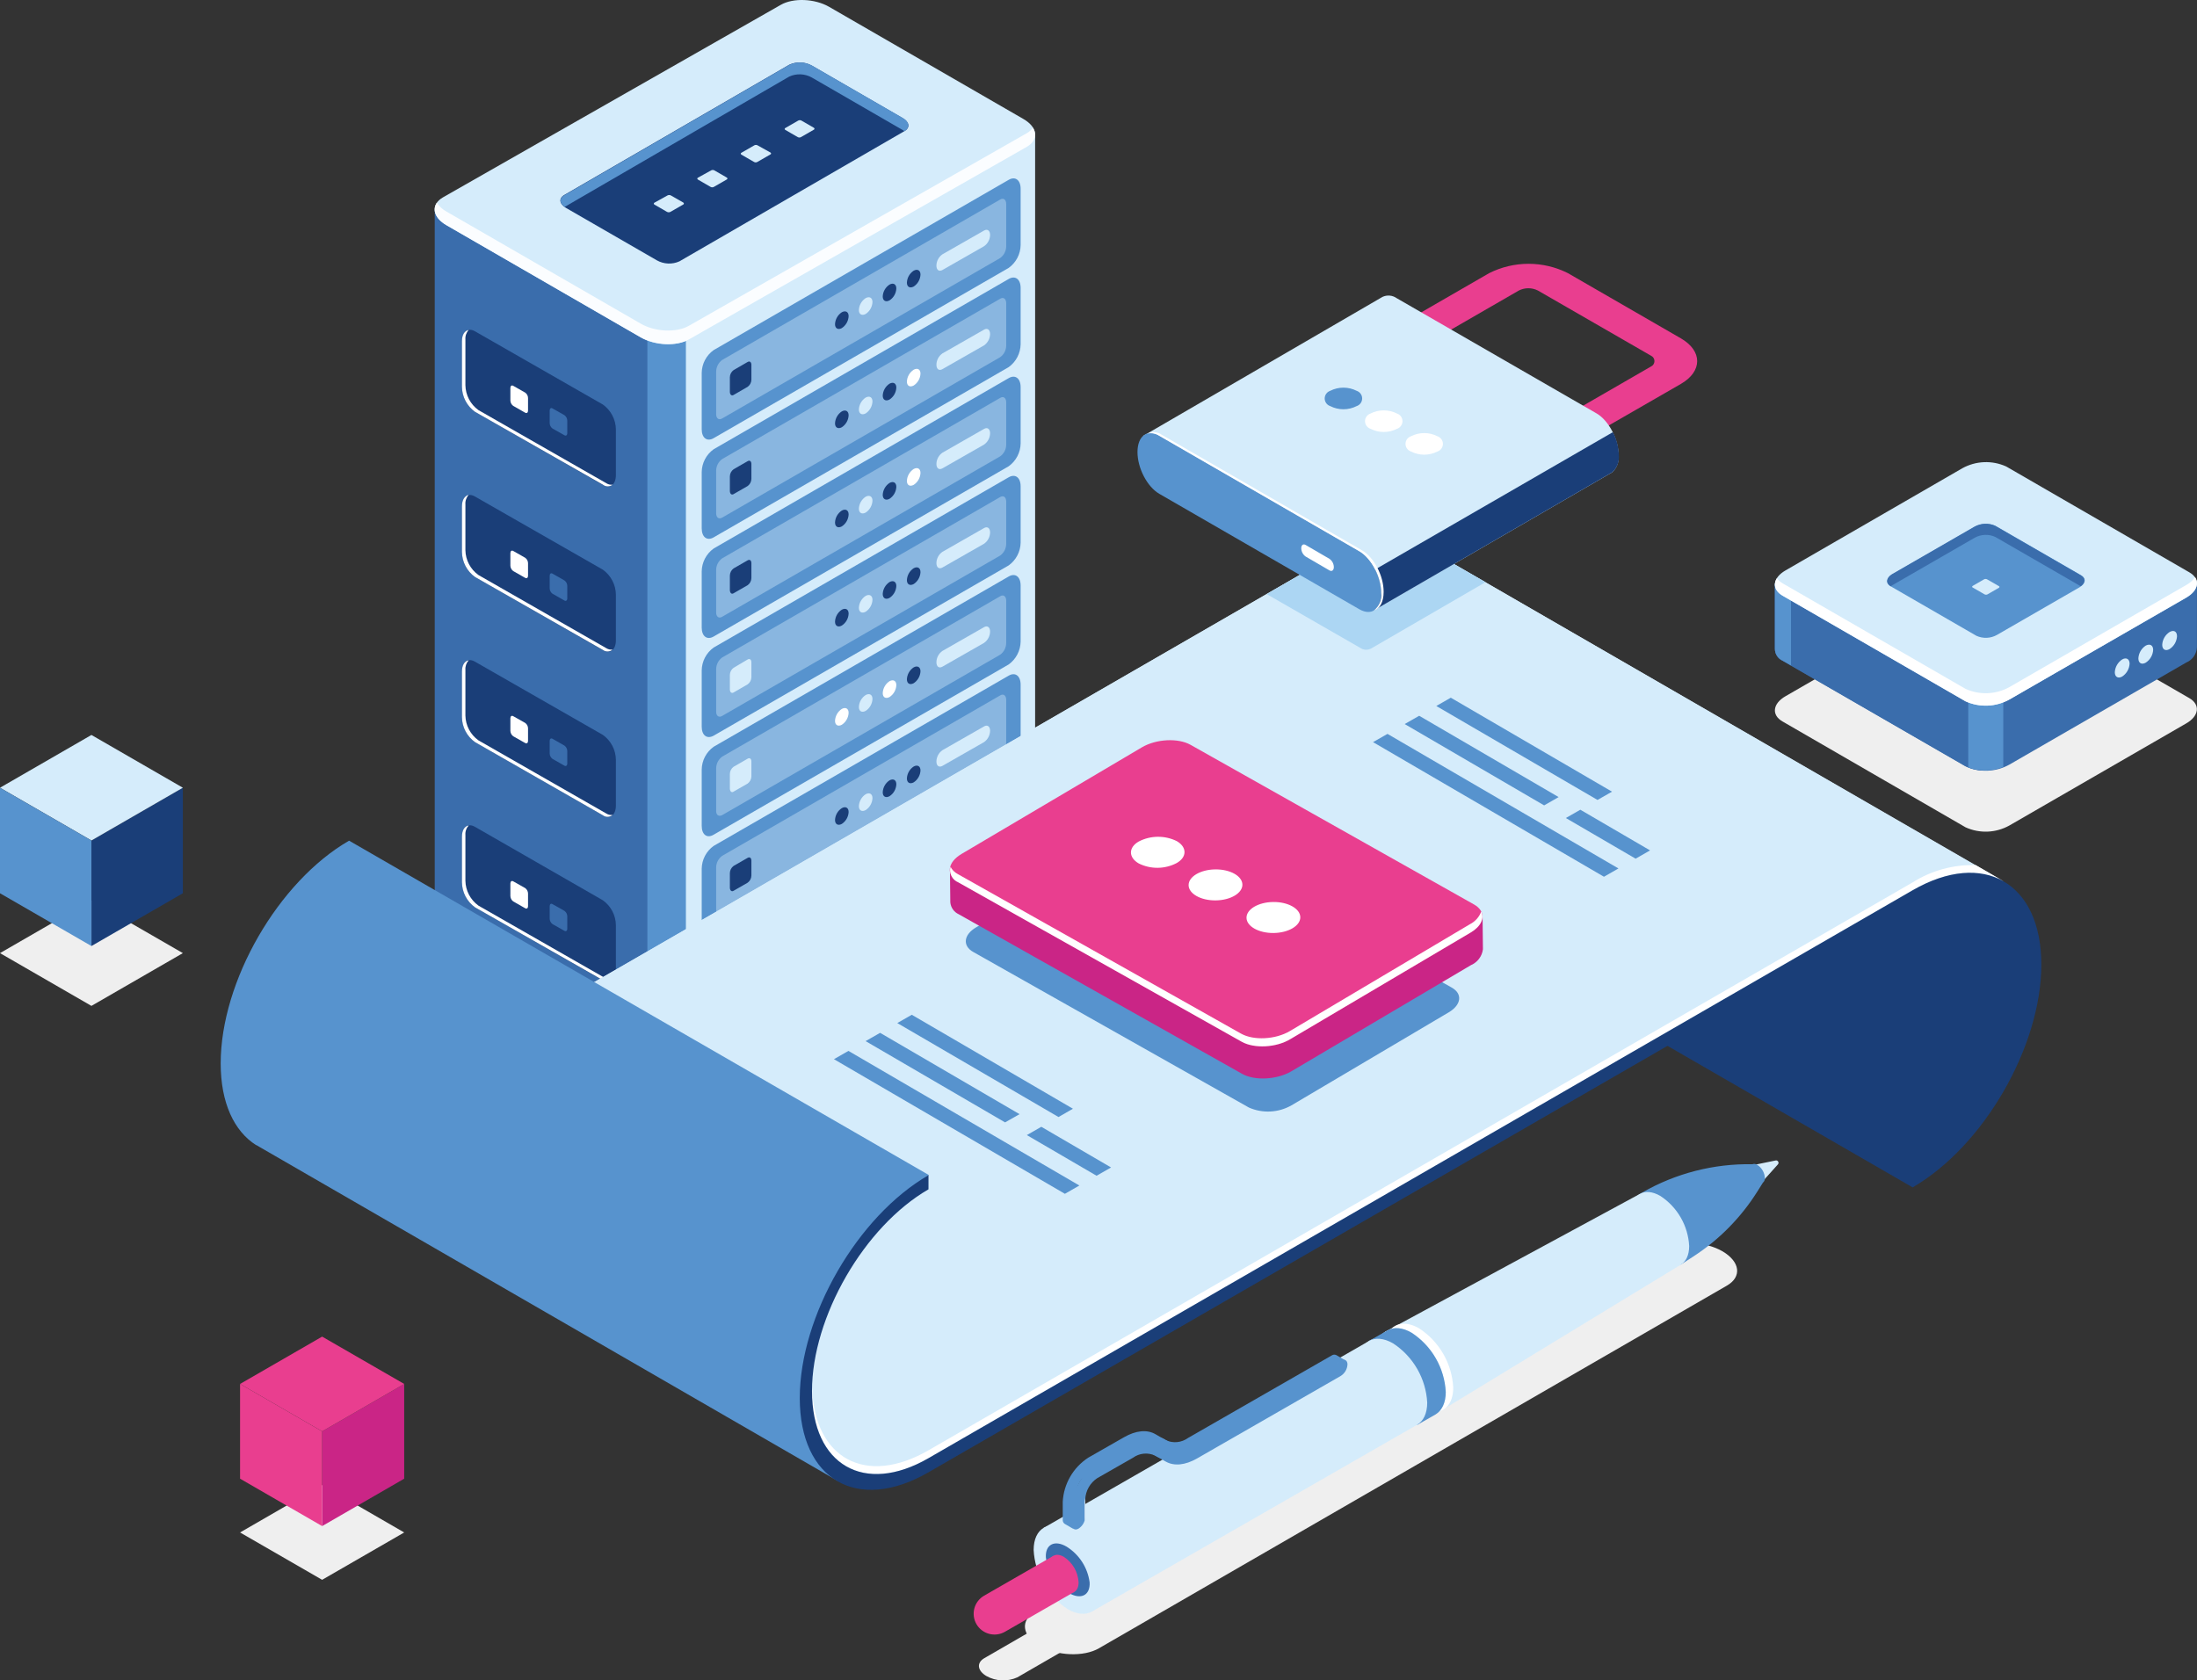 <svg width="651" height="498" viewBox="0 0 651 498" fill="none" xmlns="http://www.w3.org/2000/svg">
<rect x="0" y="0" width="651" height="498" fill="#333333" stroke="none"/>
<g clip-path="url(#clip0_422:7572)">
<path d="M205.1 337.26L298.416 284.056C301.827 282.095 301.385 278.65 297.461 276.37L243.77 245.378C239.828 243.098 233.855 242.851 230.444 244.83L137.128 298.033C133.717 299.994 134.141 303.44 138.083 305.719L191.774 336.694C195.716 338.974 201.689 339.256 205.1 337.26Z" fill="#D5ECFB"/>
<path d="M128.82 280.116V62.321L215.42 39.651L231.326 30.445C235.002 28.342 241.382 28.678 245.624 31.046L260.505 39.633H306.685L293.006 249.901C293.017 250.706 292.792 251.497 292.359 252.175C291.925 252.853 291.302 253.39 290.567 253.718L204.126 318.919C200.468 321.039 194.088 320.774 189.846 318.336L132.284 285.046C129.845 283.633 128.679 281.813 128.82 280.116Z" fill="#3A6DAC"/>
<path d="M237.989 29.031C240.671 29.072 243.303 29.764 245.66 31.046L260.541 39.633H306.721V257.976C306.732 258.781 306.507 259.572 306.074 260.25C305.64 260.928 305.017 261.465 304.282 261.793L204.162 318.866C202.122 319.93 199.831 320.418 197.535 320.279L196.51 100.54L237.989 29.031Z" fill="#D5ECFB"/>
<path d="M203.243 319.343C199.545 320.674 195.49 320.624 191.826 319.201V97.96H203.243V319.343Z" fill="#5793CE"/>
<path d="M204.163 100.575L304.283 43.503C307.942 41.4 307.482 37.707 303.258 35.269L245.661 2.014C241.419 -0.424 235.056 -0.689 231.363 1.431L131.261 58.486C127.602 60.607 128.062 64.3 132.286 66.738L189.883 99.992C194.125 102.484 200.505 102.696 204.163 100.575Z" fill="#D5ECFB"/>
<path d="M132.285 62.692L189.882 95.928C194.124 98.384 200.487 98.65 204.163 96.529L304.282 39.456C304.983 39.057 305.586 38.508 306.05 37.848C307.305 39.863 306.739 42.054 304.282 43.503L204.163 100.575C200.504 102.696 194.124 102.342 189.882 99.992L132.285 66.738C129.015 64.847 128.008 62.197 129.439 60.077C130.156 61.171 131.134 62.07 132.285 62.692Z" fill="#FBFDFF"/>
<path d="M201.337 77.446L267.983 38.873C269.751 37.884 269.485 36.152 267.506 35.021L240.554 19.436C239.538 18.876 238.405 18.56 237.245 18.514C236.085 18.468 234.931 18.693 233.873 19.172L167.227 57.762C165.46 58.751 165.725 60.465 167.704 61.614L194.656 77.163C195.67 77.731 196.802 78.052 197.963 78.101C199.123 78.15 200.279 77.926 201.337 77.446Z" fill="#1A3E78"/>
<path d="M237.32 40.64L241.19 38.414C241.42 38.272 241.385 38.043 241.19 37.884L237.461 35.728C237.319 35.655 237.161 35.617 237.002 35.617C236.842 35.617 236.684 35.655 236.542 35.728L232.672 37.954C232.442 38.096 232.46 38.325 232.672 38.484L236.401 40.64C236.542 40.714 236.7 40.753 236.86 40.753C237.02 40.753 237.178 40.714 237.32 40.64Z" fill="#D5ECFB"/>
<path d="M224.451 47.973L228.322 45.747C228.552 45.605 228.516 45.376 228.322 45.217L224.451 43.061C224.309 42.988 224.152 42.95 223.992 42.95C223.832 42.95 223.675 42.988 223.532 43.061L219.662 45.287C219.432 45.429 219.45 45.658 219.662 45.817L223.391 47.973C223.549 48.074 223.733 48.127 223.921 48.127C224.109 48.127 224.293 48.074 224.451 47.973Z" fill="#D5ECFB"/>
<path d="M211.516 55.394L215.386 53.168C215.616 53.026 215.58 52.779 215.386 52.638L211.657 50.482C211.515 50.409 211.357 50.371 211.197 50.371C211.038 50.371 210.88 50.409 210.738 50.482L206.779 52.673C206.549 52.797 206.567 53.044 206.779 53.203L210.508 55.359C210.657 55.455 210.83 55.508 211.007 55.514C211.184 55.521 211.36 55.479 211.516 55.394Z" fill="#D5ECFB"/>
<path d="M198.615 62.816L202.486 60.589C202.715 60.448 202.68 60.2 202.486 60.041L198.756 57.903C198.61 57.834 198.45 57.798 198.288 57.798C198.126 57.798 197.966 57.834 197.82 57.903L193.896 60.077C193.666 60.218 193.684 60.465 193.896 60.624L197.625 62.78C197.776 62.862 197.944 62.908 198.116 62.914C198.288 62.92 198.459 62.886 198.615 62.816Z" fill="#D5ECFB"/>
<path d="M267.981 38.873C267.839 38.785 267.733 38.679 267.574 38.59L240.551 22.971C239.538 22.403 238.405 22.081 237.245 22.032C236.084 21.983 234.929 22.208 233.871 22.688L167.295 61.331C165.722 60.2 165.634 58.663 167.295 57.797L233.942 19.172C234.999 18.693 236.153 18.468 237.313 18.514C238.473 18.56 239.606 18.876 240.622 19.436L267.574 35.004C269.483 36.099 269.695 37.831 267.981 38.873Z" fill="#5793CE"/>
<path d="M178.643 143.725L140.751 122.044C139.573 121.201 138.61 120.094 137.937 118.811C137.265 117.529 136.903 116.106 136.881 114.658V101.105C136.881 98.278 138.648 96.971 140.751 98.19L178.643 119.888C179.814 120.725 180.772 121.824 181.441 123.097C182.11 124.37 182.471 125.783 182.496 127.221V140.774C182.496 143.654 180.782 144.891 178.643 143.725Z" fill="#1A3E78"/>
<path d="M138.878 97.784C138.532 98.164 138.268 98.611 138.101 99.097C137.933 99.583 137.867 100.098 137.906 100.611V114.146C137.929 115.592 138.29 117.012 138.958 118.294C139.627 119.576 140.586 120.685 141.759 121.532L179.668 143.212C180.221 143.575 180.886 143.726 181.542 143.636C181.129 143.963 180.619 144.141 180.092 144.141C179.566 144.141 179.055 143.963 178.643 143.636L140.751 122.044C139.573 121.201 138.61 120.094 137.937 118.811C137.265 117.528 136.903 116.106 136.881 114.658V101.105C136.881 99.18 137.694 97.996 138.878 97.784Z" fill="white"/>
<path d="M167.244 128.988L163.71 126.991C163.455 126.807 163.248 126.565 163.103 126.286C162.959 126.007 162.882 125.698 162.879 125.383V121.673C162.879 121.054 163.25 120.754 163.71 121.037L167.244 123.033C167.501 123.217 167.711 123.458 167.858 123.737C168.006 124.016 168.086 124.326 168.093 124.641V128.352C168.093 128.988 167.704 129.271 167.244 128.988Z" fill="#3A6DAC"/>
<path d="M155.615 122.309L152.081 120.295C151.824 120.111 151.614 119.87 151.467 119.591C151.319 119.312 151.239 119.002 151.232 118.687V114.976C151.232 114.358 151.621 114.075 152.081 114.34L155.615 116.354C155.876 116.534 156.089 116.774 156.237 117.054C156.385 117.334 156.463 117.646 156.464 117.962V121.673C156.464 122.291 156.093 122.574 155.615 122.309Z" fill="white"/>
<path d="M178.643 241.632L140.751 219.934C139.573 219.096 138.608 217.992 137.936 216.712C137.263 215.432 136.902 214.011 136.881 212.565V199.013C136.881 196.168 138.648 194.86 140.751 196.097L178.643 217.796C179.819 218.634 180.781 219.739 181.451 221.019C182.12 222.299 182.478 223.719 182.496 225.164V238.716C182.496 241.561 180.782 242.851 178.643 241.632Z" fill="#1A3E78"/>
<path d="M138.878 195.691C138.534 196.069 138.27 196.513 138.103 196.996C137.936 197.479 137.869 197.991 137.906 198.5V212.035C137.928 213.479 138.288 214.898 138.957 216.177C139.626 217.457 140.585 218.562 141.759 219.404L179.668 241.102C180.223 241.46 180.888 241.604 181.542 241.508C181.144 241.856 180.639 242.057 180.111 242.076C179.583 242.096 179.065 241.932 178.643 241.614L140.751 219.934C139.573 219.096 138.608 217.992 137.936 216.712C137.263 215.432 136.902 214.011 136.881 212.565V199.013C136.881 197.087 137.694 195.885 138.878 195.691Z" fill="white"/>
<path d="M167.244 226.913L163.71 224.899C163.455 224.714 163.248 224.473 163.103 224.193C162.959 223.914 162.882 223.605 162.879 223.291V219.58C162.879 218.962 163.25 218.679 163.71 218.944L167.244 220.958C167.501 221.142 167.711 221.383 167.858 221.662C168.006 221.941 168.086 222.251 168.093 222.566V226.277C168.093 226.895 167.704 227.178 167.244 226.913Z" fill="#3A6DAC"/>
<path d="M155.615 220.199L152.081 218.202C151.826 218.016 151.617 217.775 151.47 217.496C151.323 217.218 151.242 216.909 151.232 216.594V212.883C151.232 212.265 151.621 211.965 152.081 212.247L155.615 214.244C155.875 214.425 156.088 214.665 156.235 214.945C156.383 215.225 156.461 215.536 156.464 215.852V219.563C156.464 220.181 156.093 220.464 155.615 220.199Z" fill="white"/>
<path d="M178.643 290.577L140.751 268.896C139.573 268.053 138.61 266.946 137.937 265.663C137.265 264.381 136.903 262.958 136.881 261.51V247.958C136.881 245.13 138.648 243.823 140.751 245.042L178.643 266.811C179.819 267.65 180.781 268.754 181.451 270.034C182.12 271.315 182.478 272.735 182.496 274.179V287.732C182.496 290.506 180.782 291.813 178.643 290.577Z" fill="#1A3E78"/>
<path d="M138.878 244.636C138.532 245.016 138.268 245.463 138.101 245.949C137.933 246.435 137.867 246.95 137.906 247.463V260.998C137.929 262.444 138.29 263.864 138.958 265.146C139.627 266.429 140.586 267.537 141.759 268.384L179.668 290.064C180.221 290.427 180.886 290.578 181.542 290.488C181.129 290.815 180.619 290.993 180.092 290.993C179.566 290.993 179.055 290.815 178.643 290.488L140.751 268.896C139.573 268.053 138.61 266.946 137.937 265.663C137.265 264.381 136.903 262.958 136.881 261.51V247.958C136.881 246.032 137.694 244.83 138.878 244.636Z" fill="white"/>
<path d="M167.244 275.858L163.71 273.861C163.457 273.675 163.251 273.433 163.107 273.154C162.963 272.875 162.885 272.567 162.879 272.253V268.578C162.879 267.96 163.25 267.659 163.71 267.942L167.244 269.939C167.501 270.122 167.711 270.363 167.858 270.642C168.006 270.921 168.086 271.231 168.093 271.546V275.257C168.093 275.84 167.704 276.123 167.244 275.858Z" fill="#3A6DAC"/>
<path d="M155.615 269.161L152.081 267.147C151.824 266.963 151.614 266.722 151.467 266.443C151.319 266.164 151.239 265.854 151.232 265.539V261.828C151.232 261.21 151.621 260.927 152.081 261.192L155.615 263.189C155.873 263.372 156.084 263.612 156.231 263.892C156.379 264.171 156.458 264.481 156.464 264.797V268.578C156.464 269.143 156.093 269.426 155.615 269.161Z" fill="white"/>
<path d="M178.643 192.687L140.751 170.989C139.576 170.148 138.613 169.043 137.941 167.764C137.269 166.484 136.906 165.066 136.881 163.621V150.068C136.881 147.223 138.648 145.916 140.751 147.152L178.643 168.833C179.819 169.677 180.78 170.785 181.449 172.067C182.118 173.35 182.477 174.772 182.496 176.219V189.754C182.496 192.599 180.782 193.906 178.643 192.687Z" fill="#1A3E78"/>
<path d="M138.878 146.658C138.532 147.038 138.268 147.485 138.101 147.971C137.933 148.457 137.867 148.972 137.906 149.485V163.037C137.928 164.481 138.288 165.9 138.957 167.179C139.626 168.459 140.585 169.564 141.759 170.406L179.668 192.104C180.226 192.453 180.889 192.597 181.542 192.51C181.143 192.855 180.638 193.054 180.111 193.073C179.584 193.093 179.066 192.931 178.643 192.616L140.751 170.989C139.576 170.148 138.613 169.043 137.941 167.764C137.269 166.484 136.906 165.065 136.881 163.621V150.068C136.881 148.142 137.694 146.94 138.878 146.658Z" fill="white"/>
<path d="M167.244 177.968L163.71 175.954C163.455 175.769 163.248 175.528 163.103 175.248C162.959 174.969 162.882 174.66 162.879 174.346V170.635C162.879 170.017 163.25 169.734 163.71 169.999L167.244 172.014C167.502 172.196 167.713 172.437 167.86 172.716C168.007 172.996 168.087 173.306 168.093 173.621V177.332C168.093 177.951 167.704 178.233 167.244 177.968Z" fill="#3A6DAC"/>
<path d="M155.615 171.254L152.081 169.24C151.824 169.056 151.614 168.815 151.467 168.536C151.319 168.257 151.239 167.947 151.232 167.632V163.921C151.232 163.303 151.621 163.02 152.081 163.285L155.615 165.299C155.875 165.48 156.088 165.72 156.235 166C156.383 166.28 156.461 166.591 156.464 166.907V170.618C156.464 171.236 156.093 171.519 155.615 171.254Z" fill="white"/>
<path d="M211.462 129.854L298.893 79.389C299.969 78.615 300.849 77.6 301.463 76.425C302.077 75.25 302.407 73.948 302.427 72.622V55.96C302.427 53.362 300.837 52.161 298.893 53.291L211.462 103.756C210.382 104.526 209.499 105.541 208.885 106.717C208.27 107.892 207.943 109.197 207.928 110.523V127.221C207.928 129.783 209.501 130.985 211.462 129.854Z" fill="#5793CE"/>
<path opacity="0.4" d="M213.974 124.023L296.385 76.456C296.939 76.05 297.388 75.517 297.695 74.903C298.002 74.288 298.159 73.609 298.152 72.922V60.483C298.152 59.158 297.357 58.557 296.385 59.123L213.974 106.689C213.433 107.088 212.992 107.606 212.685 108.204C212.378 108.802 212.214 109.463 212.206 110.135V122.662C212.171 123.988 212.984 124.588 213.974 124.023Z" fill="#D5ECFB"/>
<path d="M279.24 80.026L291.611 72.958C292.145 72.58 292.582 72.083 292.889 71.507C293.196 70.93 293.364 70.289 293.379 69.636C293.379 68.346 292.583 67.763 291.611 68.311L279.24 75.379C278.702 75.756 278.262 76.255 277.954 76.836C277.647 77.416 277.482 78.061 277.473 78.718C277.473 79.99 278.233 80.591 279.24 80.026Z" fill="#D5ECFB"/>
<path d="M268.725 83.754C268.725 85.044 269.626 85.521 270.739 84.92C271.331 84.532 271.822 84.01 272.172 83.395C272.522 82.781 272.722 82.093 272.754 81.386C272.754 80.096 271.853 79.619 270.739 80.22C270.148 80.608 269.657 81.13 269.307 81.745C268.956 82.359 268.757 83.047 268.725 83.754Z" fill="#1A3E78"/>
<path d="M261.566 87.853C261.566 89.143 262.468 89.62 263.581 89.019C264.174 88.633 264.665 88.111 265.016 87.496C265.366 86.881 265.565 86.192 265.596 85.486C265.596 84.213 264.695 83.719 263.581 84.337C262.989 84.72 262.497 85.239 262.147 85.85C261.796 86.462 261.597 87.149 261.566 87.853Z" fill="#1A3E78"/>
<path d="M254.496 91.882C254.496 93.172 255.397 93.649 256.511 93.048C257.103 92.662 257.595 92.139 257.945 91.525C258.296 90.91 258.495 90.221 258.526 89.514C258.526 88.224 257.624 87.747 256.511 88.348C255.918 88.735 255.427 89.257 255.076 89.872C254.726 90.486 254.527 91.175 254.496 91.882Z" fill="#D5ECFB"/>
<path d="M247.428 96.07C247.428 97.342 248.329 97.837 249.443 97.236C250.034 96.848 250.525 96.326 250.875 95.711C251.225 95.097 251.425 94.408 251.457 93.702C251.457 92.412 250.556 91.935 249.443 92.536C248.851 92.924 248.36 93.446 248.01 94.06C247.66 94.675 247.46 95.363 247.428 96.07Z" fill="#1A3E78"/>
<path d="M217.383 117.044L221.536 114.64C221.878 114.397 222.157 114.077 222.35 113.705C222.544 113.334 222.646 112.921 222.65 112.502V108.12C222.65 107.308 222.155 106.919 221.536 107.272L217.383 109.675C217.042 109.918 216.763 110.239 216.569 110.61C216.376 110.982 216.273 111.394 216.27 111.813V116.195C216.323 117.008 216.817 117.397 217.383 117.044Z" fill="#1A3E78"/>
<path d="M211.462 159.256L298.893 108.792C299.967 108.016 300.846 107 301.459 105.825C302.073 104.651 302.404 103.349 302.427 102.024V85.344C302.427 82.747 300.837 81.545 298.893 82.676L211.462 133.14C210.383 133.912 209.501 134.926 208.887 136.102C208.273 137.278 207.944 138.582 207.928 139.908V156.57C207.928 159.185 209.501 160.387 211.462 159.256Z" fill="#5793CE"/>
<path opacity="0.4" d="M213.974 153.408L296.385 105.841C296.927 105.448 297.37 104.933 297.677 104.338C297.984 103.742 298.147 103.083 298.152 102.413V89.885C298.152 88.56 297.357 87.942 296.385 88.525L213.974 136.056C213.432 136.45 212.99 136.965 212.683 137.56C212.376 138.156 212.213 138.814 212.206 139.484V152.012C212.171 153.372 212.984 153.973 213.974 153.408Z" fill="#D5ECFB"/>
<path d="M279.24 109.41L291.611 102.342C292.145 101.961 292.583 101.461 292.889 100.881C293.196 100.302 293.364 99.659 293.379 99.003C293.379 97.713 292.583 97.13 291.611 97.678L279.24 104.745C278.703 105.124 278.263 105.623 277.956 106.204C277.649 106.784 277.483 107.429 277.473 108.085C277.473 109.393 278.233 109.976 279.24 109.41Z" fill="#D5ECFB"/>
<path d="M268.725 113.086C268.725 114.375 269.626 114.853 270.739 114.252C271.332 113.865 271.824 113.343 272.174 112.728C272.524 112.114 272.723 111.425 272.754 110.718C272.754 109.446 271.853 108.951 270.739 109.569C270.147 109.952 269.655 110.471 269.305 111.083C268.954 111.695 268.755 112.381 268.725 113.086Z" fill="white"/>
<path d="M261.566 117.238C261.566 118.528 262.468 119.005 263.581 118.404C264.174 118.017 264.665 117.495 265.016 116.881C265.366 116.266 265.565 115.577 265.596 114.87C265.596 113.58 264.695 113.103 263.581 113.704C262.989 114.091 262.497 114.613 262.147 115.227C261.796 115.842 261.597 116.531 261.566 117.238Z" fill="#1A3E78"/>
<path d="M254.496 121.355C254.496 122.627 255.397 123.122 256.511 122.521C257.102 122.133 257.593 121.611 257.944 120.996C258.294 120.382 258.493 119.693 258.526 118.987C258.526 117.697 257.624 117.22 256.511 117.821C255.919 118.209 255.428 118.731 255.078 119.346C254.728 119.96 254.528 120.648 254.496 121.355Z" fill="#D5ECFB"/>
<path d="M247.428 125.454C247.428 126.744 248.329 127.221 249.443 126.62C250.034 126.233 250.525 125.71 250.875 125.096C251.225 124.482 251.425 123.793 251.457 123.087C251.457 121.814 250.556 121.32 249.443 121.92C248.851 122.308 248.36 122.831 248.01 123.445C247.66 124.059 247.46 124.748 247.428 125.454Z" fill="#1A3E78"/>
<path d="M217.383 146.428L221.536 144.043C221.875 143.797 222.151 143.476 222.344 143.105C222.538 142.734 222.642 142.323 222.65 141.905V137.523C222.65 136.692 222.155 136.303 221.536 136.674L217.383 139.06C217.042 139.303 216.763 139.623 216.569 139.995C216.376 140.367 216.273 140.779 216.27 141.198V145.58C216.323 146.41 216.817 146.781 217.383 146.428Z" fill="#1A3E78"/>
<path d="M211.462 188.641L298.893 138.176C299.969 137.402 300.849 136.387 301.463 135.212C302.077 134.037 302.407 132.734 302.427 131.409V114.747C302.427 112.131 300.837 110.93 298.893 112.061L211.462 162.56C210.385 163.334 209.504 164.349 208.89 165.524C208.277 166.699 207.947 168.002 207.928 169.328V185.99C207.928 188.57 209.501 189.772 211.462 188.641Z" fill="#5793CE"/>
<path opacity="0.4" d="M213.974 182.792L296.385 135.226C296.927 134.833 297.37 134.318 297.677 133.722C297.984 133.127 298.147 132.467 298.152 131.798V119.27C298.152 117.945 297.357 117.326 296.385 117.909L213.974 165.476C213.432 165.87 212.99 166.385 212.683 166.98C212.376 167.576 212.213 168.234 212.206 168.904V181.432C212.171 182.757 212.984 183.375 213.974 182.792Z" fill="#D5ECFB"/>
<path d="M279.24 138.812L291.611 131.745C292.146 131.364 292.584 130.864 292.891 130.284C293.198 129.705 293.365 129.061 293.379 128.405C293.379 127.133 292.583 126.532 291.611 127.098L279.24 134.165C278.703 134.544 278.263 135.043 277.956 135.624C277.649 136.204 277.483 136.848 277.473 137.505C277.473 138.777 278.233 139.36 279.24 138.812Z" fill="#D5ECFB"/>
<path d="M268.725 142.523C268.725 143.813 269.626 144.29 270.739 143.689C271.332 143.303 271.824 142.78 272.174 142.166C272.524 141.551 272.723 140.862 272.754 140.155C272.754 138.865 271.853 138.388 270.739 138.989C270.147 139.376 269.655 139.898 269.305 140.513C268.954 141.127 268.756 141.816 268.725 142.523Z" fill="white"/>
<path d="M261.566 146.658C261.566 147.93 262.468 148.425 263.581 147.824C264.173 147.436 264.664 146.914 265.014 146.299C265.364 145.685 265.564 144.996 265.596 144.29C265.596 143 264.695 142.523 263.581 143.124C262.99 143.512 262.499 144.034 262.148 144.648C261.798 145.263 261.599 145.951 261.566 146.658Z" fill="#1A3E78"/>
<path d="M254.496 150.739C254.496 152.029 255.397 152.506 256.511 151.906C257.102 151.518 257.593 150.995 257.944 150.381C258.294 149.767 258.493 149.078 258.526 148.372C258.526 147.099 257.624 146.605 256.511 147.205C255.919 147.593 255.428 148.116 255.078 148.73C254.728 149.344 254.528 150.033 254.496 150.739Z" fill="#D5ECFB"/>
<path d="M247.428 154.839C247.428 156.129 248.329 156.606 249.443 156.005C250.035 155.618 250.527 155.096 250.877 154.482C251.227 153.867 251.426 153.178 251.457 152.471C251.457 151.181 250.556 150.704 249.443 151.305C248.85 151.692 248.358 152.214 248.008 152.828C247.658 153.443 247.459 154.132 247.428 154.839Z" fill="#1A3E78"/>
<path d="M217.383 175.813L221.536 173.427C221.878 173.184 222.157 172.864 222.35 172.492C222.544 172.12 222.646 171.708 222.65 171.289V166.907C222.65 166.077 222.155 165.706 221.536 166.059L217.383 168.444C217.045 168.69 216.768 169.011 216.575 169.382C216.382 169.753 216.277 170.164 216.27 170.582V174.929C216.323 175.795 216.817 176.184 217.383 175.813Z" fill="#1A3E78"/>
<path d="M211.462 218.025L298.893 167.561C299.969 166.787 300.849 165.771 301.463 164.596C302.077 163.421 302.407 162.119 302.427 160.793V144.131C302.427 141.516 300.837 140.332 298.893 141.445L211.462 191.91C210.385 192.683 209.504 193.698 208.89 194.873C208.277 196.048 207.947 197.351 207.928 198.677V215.357C207.928 217.955 209.501 219.103 211.462 218.025Z" fill="#5793CE"/>
<path opacity="0.4" d="M213.974 212.177L296.385 164.628C296.939 164.221 297.388 163.689 297.695 163.074C298.002 162.46 298.159 161.781 298.152 161.094V148.654C298.152 147.329 297.357 146.728 296.385 147.294L213.974 194.86C213.435 195.257 212.995 195.773 212.689 196.368C212.382 196.962 212.217 197.62 212.206 198.288V210.834C212.171 212.141 212.984 212.76 213.974 212.177Z" fill="#D5ECFB"/>
<path d="M279.24 168.197L291.611 161.129C292.145 160.752 292.582 160.255 292.889 159.678C293.196 159.101 293.364 158.46 293.379 157.807C293.379 156.517 292.583 155.917 291.611 156.482L279.24 163.55C278.704 163.924 278.264 164.421 277.956 164.998C277.649 165.576 277.483 166.218 277.473 166.872C277.473 168.162 278.233 168.762 279.24 168.197Z" fill="#D5ECFB"/>
<path d="M268.725 171.925C268.725 173.197 269.626 173.692 270.739 173.091C271.331 172.704 271.822 172.181 272.172 171.567C272.522 170.953 272.722 170.264 272.754 169.558C272.754 168.268 271.853 167.791 270.739 168.391C270.148 168.779 269.657 169.302 269.307 169.916C268.956 170.53 268.757 171.219 268.725 171.925Z" fill="#1A3E78"/>
<path d="M261.566 176.025C261.566 177.314 262.468 177.792 263.581 177.191C264.173 176.803 264.664 176.281 265.014 175.666C265.364 175.052 265.564 174.363 265.596 173.657C265.596 172.385 264.695 171.89 263.581 172.491C262.99 172.878 262.499 173.401 262.148 174.015C261.798 174.63 261.599 175.318 261.566 176.025Z" fill="#1A3E78"/>
<path d="M254.496 180.124C254.496 181.414 255.397 181.891 256.511 181.29C257.103 180.903 257.595 180.381 257.945 179.767C258.296 179.152 258.495 178.463 258.526 177.756C258.526 176.466 257.624 175.989 256.511 176.59C255.918 176.977 255.427 177.499 255.076 178.113C254.726 178.728 254.527 179.417 254.496 180.124Z" fill="#D5ECFB"/>
<path d="M247.428 184.241C247.428 185.513 248.329 186.008 249.443 185.39C250.037 185.005 250.53 184.483 250.881 183.868C251.232 183.253 251.429 182.563 251.457 181.856C251.457 180.566 250.556 180.089 249.443 180.689C248.848 181.078 248.354 181.603 248.004 182.221C247.653 182.839 247.456 183.531 247.428 184.241Z" fill="#1A3E78"/>
<path d="M217.383 205.215L221.536 202.812C221.878 202.569 222.157 202.248 222.35 201.877C222.544 201.505 222.646 201.093 222.65 200.674V196.292C222.65 195.479 222.155 195.09 221.536 195.443L217.383 197.9C217.042 198.143 216.763 198.463 216.569 198.835C216.376 199.206 216.273 199.619 216.27 200.038V204.42C216.323 205.179 216.817 205.568 217.383 205.215Z" fill="#D5ECFB"/>
<path d="M211.462 247.374L298.893 196.91C299.967 196.134 300.846 195.118 301.459 193.944C302.073 192.769 302.404 191.468 302.427 190.143V173.515C302.427 170.918 300.837 169.717 298.893 170.847L211.462 221.312C210.383 222.083 209.501 223.098 208.887 224.273C208.273 225.449 207.944 226.753 207.928 228.079V244.742C207.928 247.374 209.501 248.541 211.462 247.374Z" fill="#5793CE"/>
<path opacity="0.4" d="M213.974 241.579L296.385 194.012C296.924 193.616 297.365 193.101 297.671 192.506C297.978 191.911 298.142 191.253 298.152 190.584V178.039C298.152 176.731 297.357 176.113 296.385 176.696L213.974 224.245C213.421 224.652 212.972 225.185 212.665 225.799C212.358 226.414 212.201 227.092 212.206 227.779V240.307C212.171 241.543 212.984 242.074 213.974 241.579Z" fill="#D5ECFB"/>
<path d="M279.24 197.582L291.611 190.514C292.145 190.132 292.583 189.632 292.889 189.053C293.196 188.473 293.364 187.83 293.379 187.174C293.379 185.884 292.583 185.301 291.611 185.849L279.24 192.917C278.702 193.294 278.262 193.793 277.954 194.374C277.647 194.954 277.482 195.6 277.473 196.256C277.473 197.546 278.233 198.147 279.24 197.582Z" fill="#D5ECFB"/>
<path d="M268.725 201.31C268.725 202.6 269.626 203.077 270.739 202.476C271.331 202.088 271.822 201.566 272.172 200.951C272.522 200.337 272.722 199.648 272.754 198.942C272.754 197.67 271.853 197.175 270.739 197.776C270.148 198.164 269.657 198.686 269.307 199.301C268.956 199.915 268.757 200.603 268.725 201.31Z" fill="#1A3E78"/>
<path d="M261.566 205.409C261.566 206.699 262.468 207.176 263.581 206.575C264.174 206.189 264.665 205.666 265.016 205.052C265.366 204.437 265.565 203.748 265.596 203.041C265.596 201.752 264.695 201.274 263.581 201.875C262.989 202.262 262.497 202.784 262.147 203.399C261.796 204.013 261.597 204.702 261.566 205.409Z" fill="white"/>
<path d="M254.496 209.526C254.496 210.798 255.397 211.293 256.511 210.675C257.105 210.29 257.599 209.768 257.949 209.153C258.3 208.538 258.498 207.848 258.526 207.141C258.526 205.851 257.624 205.374 256.511 205.975C255.916 206.363 255.423 206.888 255.072 207.506C254.722 208.124 254.524 208.816 254.496 209.526Z" fill="#D5ECFB"/>
<path d="M247.428 213.625C247.428 214.915 248.329 215.392 249.443 214.792C250.034 214.404 250.525 213.881 250.875 213.267C251.225 212.653 251.425 211.964 251.457 211.258C251.457 209.968 250.556 209.491 249.443 210.092C248.851 210.479 248.36 211.002 248.01 211.616C247.66 212.23 247.46 212.919 247.428 213.625Z" fill="white"/>
<path d="M217.383 234.599L221.536 232.214C221.876 231.965 222.153 231.641 222.347 231.267C222.54 230.893 222.643 230.479 222.65 230.058V225.676C222.65 224.863 222.155 224.475 221.536 224.846L217.383 227.231C217.042 227.474 216.763 227.795 216.569 228.166C216.376 228.538 216.273 228.95 216.27 229.369V233.751C216.323 234.582 216.817 235.006 217.383 234.599Z" fill="#D5ECFB"/>
<path d="M211.462 276.812L298.893 226.348C299.967 225.571 300.846 224.556 301.459 223.381C302.073 222.206 302.404 220.905 302.427 219.58V202.918C302.427 200.303 300.837 199.101 298.893 200.232L211.462 250.696C210.383 251.468 209.501 252.482 208.887 253.658C208.273 254.834 207.944 256.138 207.928 257.464V274.126C207.928 276.741 209.501 277.943 211.462 276.812Z" fill="#5793CE"/>
<path opacity="0.4" d="M213.974 270.963L296.385 223.397C296.927 223.004 297.37 222.489 297.677 221.893C297.984 221.298 298.147 220.639 298.152 219.969V207.441C298.152 206.116 297.357 205.498 296.385 206.081L213.974 253.647C213.432 254.041 212.99 254.556 212.683 255.152C212.376 255.747 212.213 256.405 212.206 257.075V269.603C212.171 270.928 212.984 271.546 213.974 270.963Z" fill="#D5ECFB"/>
<path d="M279.24 226.984L291.611 219.916C292.145 219.535 292.583 219.034 292.889 218.455C293.196 217.875 293.364 217.232 293.379 216.576C293.379 215.287 292.583 214.703 291.611 215.269L279.24 222.337C278.703 222.715 278.263 223.215 277.956 223.795C277.649 224.375 277.483 225.02 277.473 225.676C277.473 226.948 278.233 227.532 279.24 226.984Z" fill="#D5ECFB"/>
<path d="M268.725 230.694C268.725 231.984 269.626 232.461 270.739 231.86C271.332 231.474 271.824 230.952 272.174 230.337C272.524 229.722 272.723 229.033 272.754 228.327C272.754 227.037 271.853 226.56 270.739 227.16C270.147 227.547 269.655 228.069 269.305 228.684C268.954 229.298 268.756 229.988 268.725 230.694Z" fill="#1A3E78"/>
<path d="M261.566 234.811C261.566 236.084 262.468 236.578 263.581 235.96C264.176 235.575 264.669 235.054 265.02 234.439C265.37 233.824 265.568 233.133 265.596 232.426C265.596 231.136 264.695 230.659 263.581 231.26C262.986 231.648 262.493 232.173 262.143 232.791C261.792 233.409 261.595 234.102 261.566 234.811Z" fill="#1A3E78"/>
<path d="M254.496 238.911C254.496 240.201 255.397 240.678 256.511 240.077C257.102 239.689 257.593 239.167 257.944 238.552C258.294 237.938 258.493 237.249 258.526 236.543C258.526 235.253 257.624 234.776 256.511 235.377C255.919 235.765 255.428 236.287 255.078 236.901C254.728 237.516 254.528 238.204 254.496 238.911Z" fill="#D5ECFB"/>
<path d="M247.428 243.01C247.428 244.3 248.329 244.777 249.443 244.176C250.035 243.79 250.527 243.267 250.877 242.653C251.227 242.038 251.426 241.349 251.457 240.642C251.457 239.37 250.556 238.875 249.443 239.494C248.85 239.877 248.359 240.396 248.008 241.007C247.658 241.619 247.459 242.306 247.428 243.01Z" fill="#1A3E78"/>
<path d="M217.383 263.984L221.536 261.598C221.876 261.353 222.153 261.033 222.346 260.661C222.54 260.29 222.643 259.879 222.65 259.46V255.078C222.65 254.248 222.155 253.877 221.536 254.23L217.383 256.616C217.044 256.861 216.766 257.182 216.573 257.553C216.38 257.924 216.276 258.335 216.27 258.754V263.136C216.323 263.966 216.817 264.337 217.383 263.984Z" fill="#1A3E78"/>
<path d="M211.462 306.197L298.893 255.732C299.969 254.958 300.849 253.943 301.463 252.768C302.077 251.592 302.407 250.29 302.427 248.965V232.302C302.427 229.687 300.837 228.486 298.893 229.617L211.462 280.081C210.385 280.854 209.504 281.869 208.89 283.044C208.277 284.22 207.947 285.523 207.928 286.848V303.528C207.928 306.126 209.501 307.327 211.462 306.197Z" fill="#5793CE"/>
<path opacity="0.4" d="M213.974 300.383L296.385 252.817C296.927 252.424 297.37 251.909 297.677 251.313C297.984 250.718 298.147 250.059 298.152 249.389V236.773C298.152 235.448 297.357 234.847 296.385 235.412L213.974 282.979C213.432 283.373 212.99 283.888 212.683 284.483C212.376 285.078 212.213 285.737 212.206 286.407V298.934C212.171 300.383 212.984 300.931 213.974 300.383Z" fill="#D5ECFB"/>
<path d="M279.24 256.368L291.611 249.3C292.146 248.92 292.584 248.42 292.891 247.84C293.198 247.26 293.365 246.617 293.379 245.961C293.379 244.689 292.583 244.088 291.611 244.653L279.24 251.721C278.704 252.096 278.264 252.592 277.956 253.169C277.649 253.747 277.483 254.389 277.473 255.043C277.473 256.333 278.233 256.916 279.24 256.368Z" fill="#D5ECFB"/>
<path d="M266.479 261.687C266.479 264.108 268.246 265.097 270.278 263.878C271.386 263.155 272.309 262.182 272.972 261.037C273.635 259.892 274.02 258.608 274.096 257.287C274.096 254.866 272.328 253.877 270.278 255.096C269.169 255.816 268.245 256.788 267.585 257.934C266.924 259.08 266.545 260.366 266.479 261.687Z" fill="white"/>
<path d="M251.758 270.345C251.758 271.635 252.659 272.112 253.773 271.511C254.365 271.124 254.857 270.602 255.207 269.988C255.558 269.373 255.756 268.684 255.787 267.977C255.787 266.687 254.886 266.21 253.773 266.811C253.18 267.198 252.688 267.72 252.338 268.335C251.988 268.949 251.789 269.638 251.758 270.345Z" fill="#1A3E78"/>
<path d="M244.635 274.409C244.635 275.681 245.536 276.176 246.65 275.557C247.244 275.173 247.737 274.651 248.088 274.036C248.439 273.421 248.636 272.731 248.664 272.023C248.664 270.734 247.763 270.257 246.65 270.857C246.055 271.246 245.561 271.771 245.211 272.389C244.86 273.006 244.663 273.699 244.635 274.409Z" fill="#D5ECFB"/>
<path d="M237.531 278.508C237.531 279.798 238.433 280.275 239.546 279.675C240.137 279.287 240.628 278.764 240.979 278.15C241.329 277.536 241.528 276.847 241.561 276.141C241.561 274.851 240.659 274.374 239.546 274.974C238.955 275.362 238.464 275.885 238.113 276.499C237.763 277.113 237.564 277.802 237.531 278.508Z" fill="#1A3E78"/>
<path d="M217.383 293.315L221.536 290.93C221.878 290.687 222.157 290.367 222.35 289.995C222.544 289.623 222.646 289.211 222.65 288.792V284.481C222.65 283.65 222.155 283.279 221.536 283.632L217.383 286C217.043 286.249 216.766 286.573 216.573 286.947C216.379 287.321 216.276 287.735 216.27 288.156V292.538C216.323 293.315 216.817 293.739 217.383 293.315Z" fill="#D5ECFB"/>
<path d="M566.733 351.89L395 252.728L588.595 261.846L600.612 273.331L603.228 290.594L601.302 302.309L595.558 316.551L589.814 327.701L583.363 336.058L566.733 351.89Z" fill="#1A3E78"/>
<path d="M422.395 162.313C422.112 162.119 421.811 161.96 421.511 161.783C414.654 158.108 405.34 158.779 395.001 164.698L160.439 300.083C161.434 300.853 162.341 301.73 163.143 302.698L171.98 297.574L219.433 400.694L244.017 434.266L260.047 439.849L276.112 433.577L354.14 389.244L508.8 300.896L565.549 266.811L580.36 262.111L593.685 261.316L422.395 162.313Z" fill="#D5ECFB"/>
<path d="M237.018 414.317C237.018 390.056 254.126 360.425 275.158 348.286V352.473C256.123 363.464 240.641 390.269 240.641 412.232C240.641 434.195 256.123 443.136 275.158 432.146L566.769 263.843C577.284 257.782 586.81 257.216 593.703 261.192L422.395 162.295L421.511 161.783C414.654 158.108 405.34 158.779 395.001 164.698L160.439 300.083C161.434 300.853 162.341 301.73 163.143 302.698L171.98 297.574L219.433 400.694L239.068 427.498C237.63 423.255 236.937 418.796 237.018 414.317Z" fill="#D5ECFB"/>
<path d="M237.018 412.002C237.018 412.426 237.018 412.815 237.018 413.239C237.265 401.118 241.666 387.777 248.629 375.991L247.657 375.373C241.1 387.088 237.018 400.181 237.018 412.002Z" fill="white"/>
<path d="M566.733 261.51L275.121 429.813C256.547 440.539 241.348 432.269 240.641 411.419C240.641 411.684 240.641 411.949 240.641 412.214C240.641 434.177 256.123 443.118 275.157 432.128L566.768 263.825C577.284 257.764 586.81 257.199 593.702 261.174L585.431 256.386C578.827 256.196 572.317 257.981 566.733 261.51Z" fill="white"/>
<path d="M219.486 398.379L172.033 295.241L163.196 300.383C162.825 299.959 162.454 299.553 162.065 299.164L160.492 300.083C161.487 300.853 162.393 301.73 163.196 302.698L172.033 297.574L219.486 400.694L239.121 427.498C238.686 426.255 238.326 424.986 238.043 423.699L219.486 398.379Z" fill="white"/>
<path d="M103.443 249.141C82.412 261.263 65.393 290.877 65.393 315.155C65.393 326.87 69.387 335.228 75.873 339.362H75.979C76.35 339.61 76.757 339.839 77.145 340.051L248.259 438.895L237.779 419.971L238.998 401.065L242.303 390.463L247.358 379.137C247.358 379.137 251.547 371.38 251.812 371.203C252.077 371.026 257.997 363.358 257.997 363.358L263.759 357.35L270.015 353.339L275.229 348.232L103.443 249.141Z" fill="#5793CE"/>
<path d="M566.733 351.89V347.72C585.767 336.729 601.249 309.925 601.249 287.944C601.249 265.963 585.767 257.04 566.733 268.03L275.122 436.333C254.09 448.472 236.982 438.595 236.982 414.317C236.982 390.039 254.09 360.424 275.122 348.285V352.473C256.087 363.464 240.605 390.268 240.605 412.232C240.605 434.195 256.087 443.136 275.122 432.145L566.733 263.842C587.764 251.721 604.872 261.581 604.872 285.859C604.872 310.137 587.764 339.751 566.733 351.89Z" fill="#1A3E78"/>
<path d="M430.171 292.679L348.52 246.597C346.51 245.708 344.319 245.303 342.124 245.417C339.929 245.53 337.791 246.159 335.883 247.251L289.226 274.833C285.514 277.024 285.143 280.311 288.395 282.131L370.064 328.23C372.072 329.116 374.259 329.518 376.451 329.404C378.643 329.29 380.777 328.665 382.683 327.577L429.34 299.977C432.999 297.786 433.441 294.517 430.171 292.679Z" fill="#5793CE"/>
<path d="M368.031 318.23L284.082 270.946C283.391 270.63 282.797 270.136 282.359 269.515C281.921 268.894 281.656 268.169 281.59 267.412L281.484 258.065L286.168 261.917L338.481 230.977C342.74 228.468 349.209 228.132 352.938 230.235L433.175 275.434L439.308 271.9L439.414 281.335C439.281 282.355 438.885 283.323 438.265 284.144C437.646 284.964 436.824 285.61 435.879 286.018L382.47 317.593C378.211 319.997 371.76 320.332 368.031 318.23Z" fill="#CA2586"/>
<path d="M436.745 268.03L352.797 220.746C349.067 218.644 342.599 218.979 338.34 221.489L284.931 253.064C280.671 255.591 280.247 259.319 283.976 261.422L367.925 308.723C371.654 310.826 378.123 310.49 382.382 307.964L435.791 276.388C440.068 273.879 440.474 270.133 436.745 268.03Z" fill="#E93E8F"/>
<path d="M367.924 308.723L283.976 261.51C283.087 261.154 282.358 260.485 281.929 259.629C281.499 258.773 281.397 257.789 281.643 256.863C282.116 257.796 282.87 258.556 283.799 259.036L367.73 306.32C371.459 308.423 377.945 308.087 382.187 305.578L435.596 273.879C437.123 273.099 438.302 271.775 438.901 270.168C439.873 272.165 438.813 274.568 435.79 276.353L382.381 307.928C378.21 310.49 371.654 310.826 367.924 308.723Z" fill="white"/>
<path d="M348.68 255.767C351.772 254.001 351.737 251.032 348.68 249.265C346.924 248.405 344.991 247.968 343.036 247.99C341.081 248.011 339.158 248.49 337.422 249.389C334.329 251.156 334.364 254.124 337.422 255.891C339.174 256.762 341.108 257.205 343.065 257.184C345.023 257.162 346.947 256.677 348.68 255.767Z" fill="white"/>
<path d="M360.219 266.842C364.621 266.796 368.168 264.702 368.141 262.165C368.114 259.628 364.524 257.608 360.123 257.655C355.721 257.701 352.174 259.795 352.2 262.332C352.227 264.869 355.817 266.888 360.219 266.842Z" fill="white"/>
<path d="M377.375 276.504C381.777 276.458 385.324 274.364 385.297 271.827C385.271 269.29 381.681 267.27 377.279 267.316C372.877 267.362 369.33 269.457 369.357 271.994C369.383 274.531 372.973 276.55 377.375 276.504Z" fill="white"/>
<path d="M319.835 351.342L251.404 311.444L247.109 313.901L315.541 353.798L319.835 351.342Z" fill="#5793CE"/>
<path d="M317.927 328.584L270.174 300.737L265.879 303.193L313.65 331.04L317.927 328.584Z" fill="#5793CE"/>
<path d="M302.109 330.192L260.789 306.091L256.494 308.547L297.815 332.63L302.109 330.192Z" fill="#5793CE"/>
<path d="M329.22 345.988L308.56 333.938L304.266 336.394L324.926 348.444L329.22 345.988Z" fill="#5793CE"/>
<path d="M479.568 257.375L411.136 217.495L406.842 219.934L475.273 259.831L479.568 257.375Z" fill="#5793CE"/>
<path d="M477.66 234.617L429.888 206.77L425.594 209.226L473.365 237.073L477.66 234.617Z" fill="#5793CE"/>
<path d="M461.842 236.225L420.521 212.124L416.227 214.58L457.547 238.681L461.842 236.225Z" fill="#5793CE"/>
<path d="M488.933 252.022L468.273 239.971L463.979 242.427L484.656 254.478L488.933 252.022Z" fill="#5793CE"/>
<path d="M422.394 162.295L421.511 161.783C414.654 158.108 405.34 158.779 395.001 164.698L375.312 176.06L402.989 191.963C403.485 192.323 404.078 192.529 404.691 192.555C405.304 192.58 405.911 192.423 406.435 192.104L440.192 172.526L422.394 162.295Z" fill="#ACD6F3"/>
<path d="M465.271 132.663L456.434 127.539L489.183 108.633C489.497 108.495 489.763 108.268 489.951 107.981C490.138 107.694 490.237 107.359 490.237 107.016C490.237 106.673 490.138 106.338 489.951 106.051C489.763 105.764 489.497 105.538 489.183 105.399L455.674 86.086C454.805 85.651 453.846 85.424 452.873 85.424C451.901 85.424 450.941 85.651 450.072 86.086L417.323 104.993L408.486 99.869L441.235 80.962C444.861 79.133 448.865 78.179 452.926 78.179C456.987 78.179 460.992 79.133 464.617 80.962L498.073 100.275C504.506 104.003 504.506 110.046 498.073 113.775L465.271 132.663Z" fill="#E93E8F"/>
<path d="M479.603 134.925C479.603 130.19 476.705 124.659 473.152 122.556L413.823 88.348C413.219 87.922 412.513 87.665 411.776 87.603C411.04 87.54 410.3 87.676 409.634 87.995L338.781 129.165L407.301 180.778L477.182 140.279C477.401 140.179 477.609 140.055 477.8 139.908C478.459 139.268 478.963 138.487 479.275 137.624C479.587 136.761 479.699 135.838 479.603 134.925Z" fill="#D5ECFB"/>
<path d="M407.302 180.778L477.183 140.279C477.402 140.179 477.61 140.055 477.801 139.908C478.475 139.276 478.996 138.499 479.324 137.636C479.652 136.772 479.778 135.845 479.692 134.925C479.63 132.536 479.026 130.191 477.925 128.069L398.395 174.01L407.302 180.778Z" fill="#1A3E78"/>
<path d="M402.831 180.583L343.502 146.34C339.967 144.29 337.051 138.777 337.051 133.971C337.051 129.218 339.949 127.045 343.502 129.094L402.831 163.356C406.366 165.405 409.282 170.918 409.282 175.724C409.282 180.46 406.49 182.651 402.831 180.583Z" fill="#5793CE"/>
<path d="M403.554 163.073L344.207 128.829C343.595 128.387 342.872 128.125 342.12 128.072C341.367 128.019 340.615 128.177 339.947 128.529C340.547 128.38 341.171 128.358 341.78 128.465C342.389 128.571 342.968 128.804 343.482 129.147L402.812 163.391C406.346 165.458 409.262 170.971 409.262 175.76C409.37 176.736 409.227 177.724 408.847 178.63C408.466 179.536 407.861 180.33 407.089 180.937C408.856 180.389 409.987 178.428 409.987 175.424C410.022 170.653 407.106 165.14 403.554 163.073Z" fill="white"/>
<path d="M393.94 169.045L386.87 164.928C386.478 164.648 386.156 164.28 385.932 163.854C385.708 163.427 385.588 162.954 385.58 162.472C385.58 161.518 386.163 161.094 386.87 161.5L393.94 165.617C394.335 165.894 394.659 166.261 394.883 166.688C395.108 167.116 395.227 167.591 395.23 168.073C395.23 169.01 394.664 169.452 393.94 169.045Z" fill="white"/>
<path d="M402 120.348C402.474 120.189 402.886 119.885 403.178 119.479C403.47 119.073 403.628 118.586 403.628 118.086C403.628 117.586 403.47 117.099 403.178 116.693C402.886 116.287 402.474 115.983 402 115.824C400.785 115.205 399.44 114.883 398.076 114.883C396.713 114.883 395.368 115.205 394.153 115.824C393.679 115.983 393.267 116.287 392.975 116.693C392.683 117.099 392.525 117.586 392.525 118.086C392.525 118.586 392.683 119.073 392.975 119.479C393.267 119.885 393.679 120.189 394.153 120.348C395.368 120.967 396.713 121.289 398.076 121.289C399.44 121.289 400.785 120.967 402 120.348Z" fill="#5793CE"/>
<path d="M413.947 127.08C414.421 126.921 414.834 126.617 415.126 126.211C415.418 125.805 415.575 125.318 415.575 124.818C415.575 124.318 415.418 123.831 415.126 123.425C414.834 123.019 414.421 122.715 413.947 122.556C412.732 121.937 411.388 121.615 410.024 121.615C408.66 121.615 407.315 121.937 406.1 122.556C405.626 122.715 405.214 123.019 404.922 123.425C404.63 123.831 404.473 124.318 404.473 124.818C404.473 125.318 404.63 125.805 404.922 126.211C405.214 126.617 405.626 126.921 406.1 127.08C407.315 127.699 408.66 128.022 410.024 128.022C411.388 128.022 412.732 127.699 413.947 127.08Z" fill="white"/>
<path d="M425.93 133.812C426.404 133.653 426.816 133.349 427.108 132.943C427.4 132.537 427.557 132.05 427.557 131.55C427.557 131.05 427.4 130.563 427.108 130.157C426.816 129.751 426.404 129.447 425.93 129.288C424.718 128.67 423.376 128.347 422.015 128.347C420.654 128.347 419.312 128.67 418.1 129.288C417.626 129.447 417.214 129.751 416.922 130.157C416.63 130.563 416.473 131.05 416.473 131.55C416.473 132.05 416.63 132.537 416.922 132.943C417.214 133.349 417.626 133.653 418.1 133.812C419.313 134.428 420.654 134.749 422.015 134.749C423.375 134.749 424.717 134.428 425.93 133.812Z" fill="white"/>
<path d="M325.616 488.494L511.699 381.01C516.206 378.395 515.64 373.942 510.427 370.85C505.231 367.846 497.348 367.51 492.842 370.107L306.741 477.609C302.234 480.207 302.799 484.765 308.013 487.769C313.227 490.773 321.109 491.091 325.616 488.494Z" fill="#EFEFEF"/>
<path d="M526.897 344.257C526.825 344.126 526.711 344.022 526.574 343.962C526.437 343.901 526.283 343.887 526.137 343.921L516.223 345.953L520.058 352.615L526.809 345.087C526.913 344.978 526.977 344.837 526.993 344.687C527.009 344.537 526.976 344.386 526.897 344.257Z" fill="#D5ECFB"/>
<path d="M522.955 349.098C522.915 348.324 522.692 347.57 522.305 346.897C521.918 346.225 521.378 345.653 520.729 345.229C520.515 345.078 520.269 344.982 520.01 344.948C519.752 344.914 519.489 344.944 519.244 345.034C507.824 344.818 496.56 347.707 486.654 353.392L485.93 353.798L498.001 374.808L501.659 372.44C509.386 367.44 515.92 360.805 520.799 353.003L522.372 350.494C522.574 350.325 522.733 350.11 522.834 349.867C522.936 349.625 522.977 349.361 522.955 349.098Z" fill="#5793CE"/>
<path d="M500.528 369.295C500.373 366.321 499.52 363.426 498.037 360.844C496.553 358.262 494.482 356.066 491.992 354.435C487.273 351.696 483.42 353.904 483.42 359.364C483.573 362.338 484.426 365.234 485.909 367.816C487.393 370.398 489.464 372.594 491.956 374.225C496.622 376.963 500.51 374.755 500.528 369.295Z" fill="#D5ECFB"/>
<path d="M424.675 419.494L498.001 374.825L485.931 353.816L410.412 394.686L424.675 419.494Z" fill="#D5ECFB"/>
<path d="M427.697 412.956C427.514 409.444 426.505 406.025 424.751 402.976C422.998 399.927 420.55 397.335 417.605 395.41C412.021 392.159 407.479 394.774 407.479 401.224C407.658 404.735 408.664 408.153 410.414 411.202C412.165 414.251 414.611 416.844 417.552 418.77C423.102 422.021 427.697 419.406 427.697 412.956Z" fill="#D5ECFB"/>
<path d="M423.472 415.359C423.293 411.848 422.287 408.429 420.536 405.381C418.786 402.332 416.34 399.739 413.398 397.813C407.814 394.562 403.272 397.177 403.254 403.627C403.437 407.139 404.446 410.558 406.199 413.607C407.953 416.656 410.401 419.248 413.345 421.173C418.86 424.424 423.472 421.809 423.472 415.359Z" fill="#D5ECFB"/>
<path d="M406.225 397.093L309.254 452.797L323.517 477.617L420.488 421.913L406.225 397.093Z" fill="#D5ECFB"/>
<path d="M326.5 471.072C326.317 467.557 325.308 464.135 323.554 461.084C321.801 458.032 319.353 455.437 316.408 453.508C310.823 450.275 306.299 452.89 306.281 459.339C306.464 462.851 307.473 466.271 309.227 469.319C310.98 472.368 313.429 474.96 316.373 476.885C321.958 480.118 326.482 477.521 326.5 471.072Z" fill="#D5ECFB"/>
<path d="M322.874 468.969C322.591 466.808 321.832 464.736 320.653 462.903C319.473 461.07 317.902 459.521 316.052 458.367C312.518 456.282 309.708 457.696 309.902 461.512C310.183 463.674 310.941 465.747 312.12 467.58C313.3 469.414 314.873 470.962 316.724 472.114C320.312 474.181 323.069 472.785 322.874 468.969Z" fill="#3A6DAC"/>
<path d="M428.403 412.532C428.216 409.021 427.205 405.603 425.452 402.555C423.699 399.507 421.253 396.914 418.312 394.986C417.439 394.4 416.458 393.993 415.426 393.79C414.395 393.587 413.333 393.591 412.303 393.802C414.07 391.912 417.145 391.717 420.521 393.679C423.465 395.603 425.913 398.196 427.667 401.244C429.42 404.293 430.43 407.713 430.612 411.225C430.612 415.077 428.969 417.55 426.477 418.293C427.846 416.697 428.537 414.63 428.403 412.532Z" fill="white"/>
<path d="M428.402 412.532C428.215 409.021 427.204 405.603 425.451 402.555C423.698 399.507 421.252 396.914 418.31 394.986C415.518 393.361 413.008 393.219 411.153 394.262L405.656 397.407L408.219 401.86C408.559 404.998 409.547 408.032 411.12 410.769C412.693 413.506 414.816 415.887 417.356 417.762L419.919 422.304L425.415 419.158C427.253 418.027 428.384 415.766 428.402 412.532Z" fill="#5793CE"/>
<path d="M422.906 415.695C422.719 412.181 421.708 408.761 419.955 405.71C418.202 402.659 415.756 400.063 412.814 398.131C407.23 394.898 402.688 397.513 402.67 403.962C402.857 407.474 403.868 410.891 405.621 413.94C407.374 416.988 409.82 419.581 412.761 421.508C418.346 424.742 422.888 422.144 422.906 415.695Z" fill="#D5ECFB"/>
<path d="M318.315 471.778L312.165 461.071L291.61 472.892C290.907 473.295 290.289 473.833 289.793 474.474C289.298 475.116 288.933 475.85 288.722 476.633C288.51 477.416 288.455 478.233 288.559 479.037C288.664 479.841 288.926 480.617 289.331 481.32C290.148 482.738 291.495 483.774 293.075 484.201C294.655 484.628 296.34 484.412 297.761 483.599L318.315 471.778Z" fill="#E93E8F"/>
<path d="M319.606 468.969C319.527 467.451 319.09 465.973 318.332 464.656C317.573 463.338 316.514 462.219 315.24 461.389C312.837 459.993 310.875 461.124 310.875 463.898C310.955 465.414 311.39 466.889 312.145 468.206C312.9 469.523 313.954 470.644 315.223 471.478C317.644 472.874 319.588 471.778 319.606 468.969Z" fill="#E93E8F"/>
<path d="M342.687 431.598L339.647 429.831C338.593 429.346 337.429 429.149 336.274 429.261C335.119 429.372 334.014 429.789 333.073 430.467L322.469 436.545C321.415 437.225 320.537 438.144 319.907 439.228C319.278 440.313 318.914 441.531 318.846 442.782V448.083C318.795 449.058 318.415 449.986 317.768 450.716L318.121 453.155L315.523 451.635C315.307 451.502 315.134 451.309 315.025 451.081C314.915 450.852 314.873 450.597 314.905 450.345V445.044C315.05 442.431 315.808 439.888 317.12 437.623C318.431 435.357 320.257 433.432 322.451 432.004L333.055 425.943C336.59 423.911 339.895 423.593 342.387 425.042L345.427 426.809C346.481 427.294 347.645 427.491 348.8 427.379C349.955 427.267 351.059 426.851 352.001 426.173L394.576 401.718C394.776 401.573 395.011 401.485 395.257 401.463C395.503 401.441 395.75 401.487 395.972 401.595L398.57 403.114L396.326 403.945C396.018 404.891 395.394 405.702 394.559 406.242L351.983 430.696C348.484 432.728 345.179 433.047 342.687 431.598Z" fill="#5793CE"/>
<path d="M342.281 431.386C341.228 430.895 340.063 430.695 338.907 430.807C337.751 430.919 336.646 431.338 335.707 432.022L325.103 438.082C324.067 438.774 323.208 439.698 322.594 440.781C321.98 441.864 321.629 443.076 321.568 444.32V449.621C321.53 450.3 321.332 450.961 320.991 451.551C320.651 452.14 320.176 452.641 319.606 453.013C318.528 453.632 317.645 453.119 317.645 451.865V446.564C317.791 443.953 318.55 441.414 319.862 439.151C321.173 436.889 322.999 434.967 325.191 433.541L335.795 427.463C339.33 425.449 342.635 425.131 345.127 426.562L348.184 428.329C349.234 428.82 350.396 429.02 351.55 428.908C352.703 428.796 353.805 428.376 354.741 427.693L397.316 403.238C398.394 402.62 399.278 403.132 399.278 404.369C399.242 405.051 399.043 405.715 398.699 406.305C398.355 406.895 397.875 407.394 397.299 407.761L354.723 432.216C351.189 434.248 347.884 434.566 345.392 433.135L342.281 431.386Z" fill="#5793CE"/>
<path d="M321.391 445.274V450.575C321.391 450.575 321.391 450.575 321.391 450.681C321.494 450.367 321.547 450.039 321.55 449.709V444.408C321.541 444.261 321.541 444.114 321.55 443.966C321.446 444.395 321.393 444.833 321.391 445.274Z" fill="white"/>
<path d="M301.456 497.099L320.896 485.861C323.247 484.501 322.964 482.133 320.242 480.56C318.852 479.787 317.299 479.351 315.709 479.287C314.119 479.222 312.536 479.531 311.088 480.189L291.647 491.427C289.314 492.788 289.597 495.138 292.318 496.728C293.707 497.498 295.256 497.932 296.843 497.997C298.43 498.061 300.009 497.754 301.456 497.099Z" fill="#EFEFEF"/>
<path d="M95.453 468.191L71.135 454.162L95.453 440.114L119.772 454.162L95.453 468.191Z" fill="#EFEFEF"/>
<path d="M119.772 438.224L95.453 452.271V424.194L119.772 410.147V438.224Z" fill="#CA2586"/>
<path d="M95.453 424.194L71.135 410.147L95.453 396.117L119.772 410.147L95.453 424.194Z" fill="#E93E8F"/>
<path d="M95.453 452.271L71.135 438.224V410.147L95.453 424.194V452.271Z" fill="#E93E8F"/>
<path d="M27.093 298.104L0 282.466L27.093 266.829L54.187 282.466L27.093 298.104Z" fill="#EFEFEF"/>
<path d="M54.187 264.726L27.094 280.364V249.088L54.187 233.451V264.726Z" fill="#1A3E78"/>
<path d="M27.093 249.088L0 233.451L27.093 217.813L54.187 233.451L27.093 249.088Z" fill="#D5ECFB"/>
<path d="M27.093 280.364L0 264.726V233.451L27.093 249.088V280.364Z" fill="#5793CE"/>
<path d="M582.427 245.183L528.17 213.802C524.847 211.894 525.254 208.501 529.106 206.31L581.455 176.113C583.432 175.017 585.637 174.398 587.896 174.305C590.155 174.213 592.403 174.651 594.463 175.583L648.72 206.893C652.043 208.819 651.636 212.194 647.783 214.403L595.417 244.636C593.446 245.739 591.244 246.363 588.987 246.458C586.731 246.553 584.484 246.117 582.427 245.183Z" fill="#EFEFEF"/>
<path d="M650.983 191.75V173.038H609.009L594.499 164.663C592.44 163.731 590.191 163.294 587.932 163.386C585.674 163.478 583.468 164.097 581.491 165.193L567.954 173.021H525.944V192.281C525.931 193.022 526.135 193.751 526.531 194.379C526.926 195.007 527.496 195.506 528.171 195.814L582.428 227.125C584.484 228.057 586.73 228.494 588.986 228.402C591.242 228.31 593.445 227.691 595.418 226.595L647.82 196.345C648.733 195.964 649.518 195.329 650.079 194.514C650.64 193.699 650.954 192.739 650.983 191.75Z" fill="#3A6DAC"/>
<path d="M588.526 163.355C586.06 163.355 583.632 163.962 581.456 165.122L567.918 172.95H525.909V192.21C525.896 192.952 526.1 193.681 526.496 194.308C526.891 194.936 527.461 195.435 528.136 195.744L582.393 227.054C584.259 228.01 586.344 228.455 588.437 228.344L588.526 163.355Z" fill="#3A6DAC"/>
<path d="M530.698 172.968H525.944V192.228C525.931 192.969 526.135 193.699 526.531 194.326C526.926 194.954 527.496 195.453 528.171 195.762L530.698 197.21V172.968Z" fill="#5793CE"/>
<path d="M583.223 227.425C586.58 228.645 590.265 228.607 593.597 227.319V205.462H583.223V227.425Z" fill="#5793CE"/>
<path d="M582.427 207.848L528.17 176.519C524.847 174.593 525.254 171.218 529.106 169.027L581.455 138.777C583.432 137.681 585.637 137.062 587.896 136.97C590.155 136.877 592.403 137.315 594.463 138.247L648.755 169.628C652.078 171.554 651.672 174.929 647.819 177.138L595.417 207.3C593.445 208.399 591.243 209.021 588.987 209.116C586.731 209.211 584.485 208.777 582.427 207.848Z" fill="#D5ECFB"/>
<path d="M647.819 173.374L595.417 203.624C593.444 204.721 591.241 205.34 588.985 205.432C586.729 205.524 584.483 205.086 582.427 204.155L528.17 172.844C527.514 172.478 526.946 171.971 526.509 171.36C525.36 173.127 525.89 175.194 528.17 176.519L582.427 207.848C584.485 208.777 586.732 209.211 588.987 209.116C591.243 209.021 593.445 208.399 595.417 207.3L647.819 177.067C650.806 175.3 651.707 172.932 650.417 171.042C649.75 172.016 648.859 172.815 647.819 173.374Z" fill="white"/>
<path d="M631.029 196.698C630.985 197.458 630.764 198.197 630.383 198.857C630.003 199.516 629.474 200.078 628.838 200.497C627.618 201.186 626.646 200.621 626.646 199.225C626.687 198.464 626.907 197.723 627.287 197.063C627.668 196.403 628.199 195.842 628.838 195.426C630.04 194.737 631.029 195.302 631.029 196.698Z" fill="#D5ECFB"/>
<path d="M638.01 192.599C637.968 193.357 637.748 194.095 637.367 194.752C636.986 195.409 636.456 195.967 635.818 196.38C634.599 197.087 633.627 196.521 633.627 195.125C633.667 194.364 633.887 193.624 634.268 192.964C634.649 192.303 635.18 191.743 635.818 191.326C637.091 190.673 638.01 191.238 638.01 192.599Z" fill="#D5ECFB"/>
<path d="M645.078 188.552C645.037 189.313 644.816 190.053 644.436 190.713C644.055 191.373 643.524 191.934 642.887 192.351C641.667 193.058 640.695 192.493 640.695 191.097C640.732 190.335 640.949 189.592 641.331 188.932C641.712 188.271 642.245 187.711 642.887 187.298C644.142 186.591 645.078 187.156 645.078 188.552Z" fill="#D5ECFB"/>
<path d="M585.644 188.429L560.247 173.763C558.692 172.862 558.886 171.289 560.689 170.229L585.202 156.093C586.125 155.58 587.155 155.289 588.21 155.243C589.265 155.197 590.317 155.398 591.281 155.828L616.678 170.494C618.233 171.395 618.039 172.968 616.236 174.028L591.723 188.164C590.801 188.681 589.771 188.974 588.715 189.02C587.659 189.066 586.607 188.863 585.644 188.429Z" fill="#5793CE"/>
<path d="M588.065 176.148L584.53 174.116C584.301 173.993 584.336 173.781 584.53 173.639L587.924 171.678C588.056 171.613 588.201 171.578 588.348 171.578C588.495 171.578 588.64 171.613 588.772 171.678L592.307 173.71C592.536 173.834 592.501 174.046 592.307 174.187L588.913 176.148C588.782 176.214 588.636 176.248 588.489 176.248C588.342 176.248 588.197 176.214 588.065 176.148Z" fill="#D5ECFB"/>
<path d="M560.247 173.763L560.618 173.498L585.131 159.362C586.055 158.851 587.086 158.562 588.141 158.519C589.197 158.476 590.248 158.68 591.21 159.115L616.536 173.728C617.968 172.703 618.039 171.307 616.536 170.476L591.14 155.811C590.175 155.38 589.124 155.18 588.069 155.226C587.013 155.272 585.983 155.563 585.06 156.076L560.547 170.211C558.886 171.289 558.691 172.862 560.247 173.763Z" fill="#3A6DAC"/>
</g>
<defs>
<clipPath id="clip0_422:7572">
<rect width="651" height="498" fill="white"/>
</clipPath>
</defs>
</svg>
